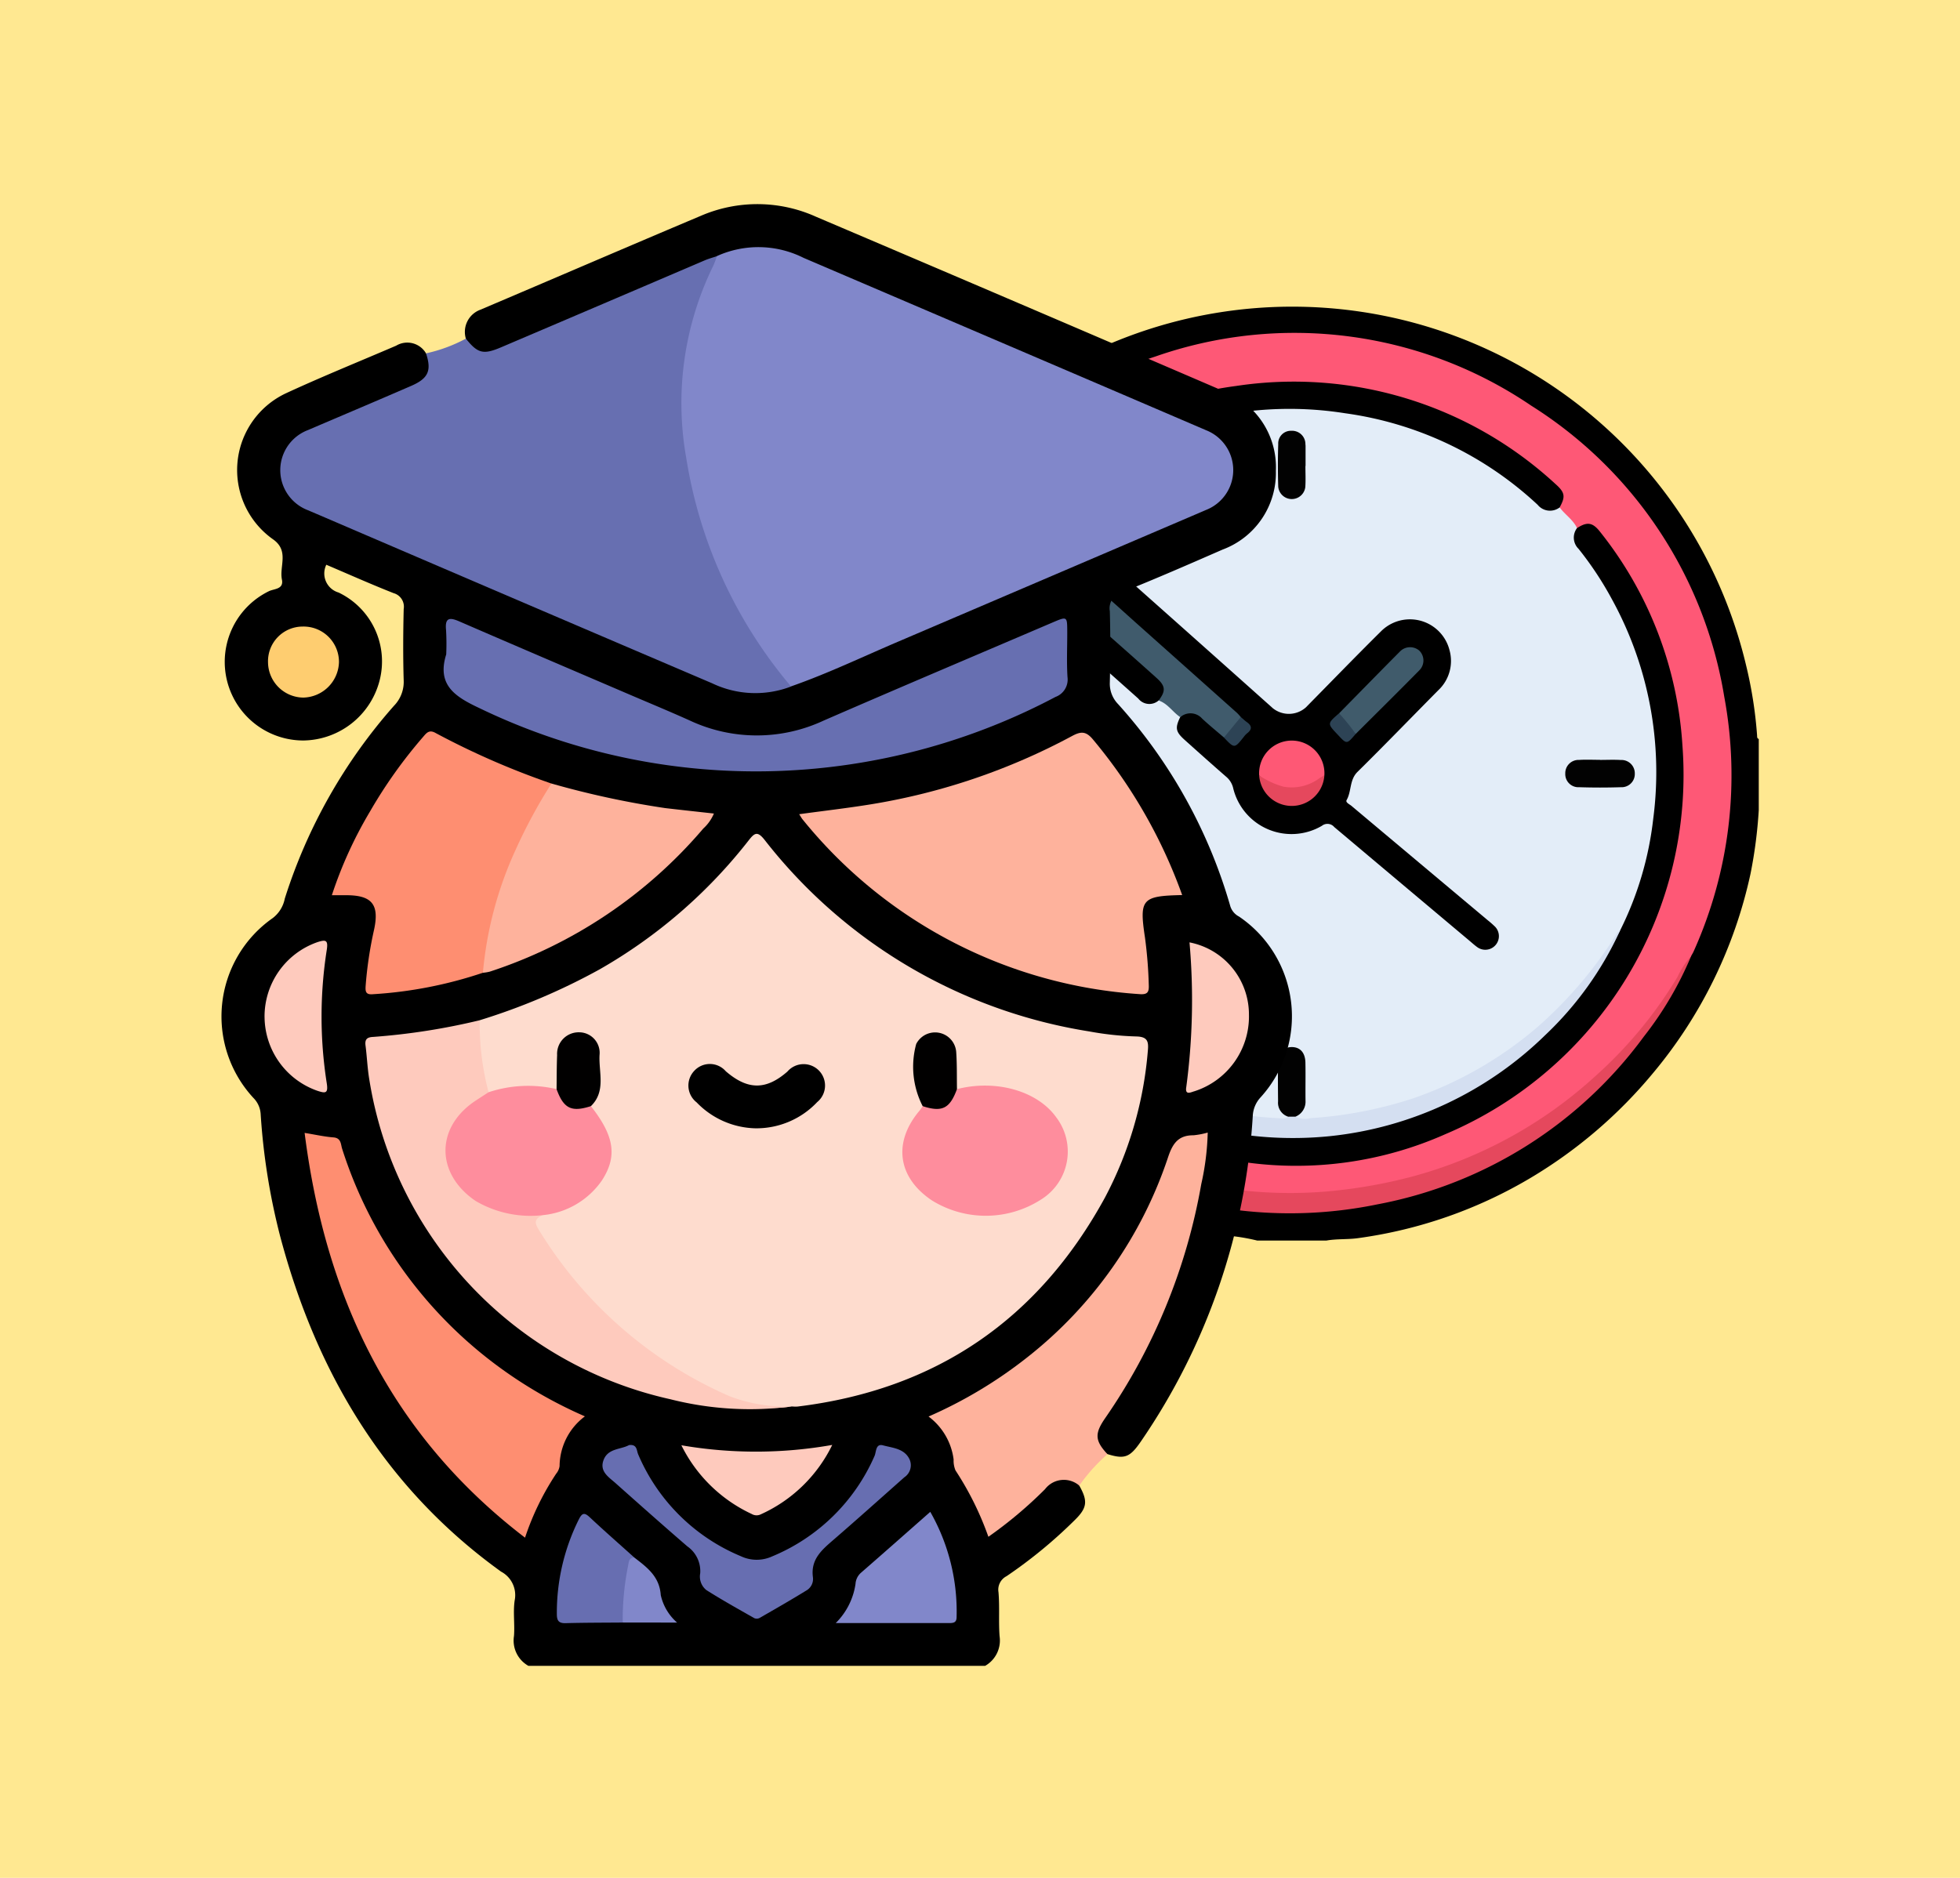 <svg xmlns="http://www.w3.org/2000/svg" xmlns:xlink="http://www.w3.org/1999/xlink" width="144" height="138" viewBox="0 0 144 138">
  <defs>
    <clipPath id="clip-path">
      <rect id="Rectángulo_44596" data-name="Rectángulo 44596" width="68.585" height="68.645" fill="none"/>
    </clipPath>
    <clipPath id="clip-path-2">
      <rect id="Rectángulo_44595" data-name="Rectángulo 44595" width="78.646" height="107.42" fill="none"/>
    </clipPath>
  </defs>
  <g id="Grupo_173460" data-name="Grupo 173460" transform="translate(1651 7243)">
    <g id="Grupo_165391" data-name="Grupo 165391" transform="translate(-2188 -8531)">
      <rect id="Rectángulo_40797" data-name="Rectángulo 40797" width="144" height="138" transform="translate(537 1288)" fill="#ffe891"/>
    </g>
    <g id="Grupo_173458" data-name="Grupo 173458" transform="translate(-1590.371 -7220.485)" clip-path="url(#clip-path)">
      <path id="Trazado_176855" data-name="Trazado 176855" d="M10.823,57.914c-.753.44-1.084.409-1.639-.194A33.542,33.542,0,0,1,.227,38.336,33.983,33.983,0,0,1,19.3,3.485,34.268,34.268,0,0,1,67.653,26.368a31.454,31.454,0,0,1,.809,5.149c.008.105-.017.228.124.274v5.226a34.211,34.211,0,0,1-.607,4.684A34.027,34.027,0,0,1,60.772,56.4a34.8,34.8,0,0,1-8.9,7.616,33.7,33.7,0,0,1-12.733,4.458c-.766.106-1.547.042-2.313.175H31.731a14.387,14.387,0,0,0-2.6-.391,34.418,34.418,0,0,1-16.64-7.417c-.554-.45-.6-.836-.236-1.521a.948.948,0,0,1,1.478-.254c.663.453,1.272.978,1.93,1.442A31.913,31.913,0,0,0,30.5,66.209,31.421,31.421,0,0,0,49.165,62.8,31.815,31.815,0,0,0,61.492,51.38a23.834,23.834,0,0,0,1.992-3.708A29.891,29.891,0,0,0,66.228,37.5,31.53,31.53,0,0,0,61.586,17.46a31.916,31.916,0,0,0-13.639-12.2A31.451,31.451,0,0,0,36.739,2.336,31.449,31.449,0,0,0,19.515,5.818,31.875,31.875,0,0,0,6.464,18.273,31.248,31.248,0,0,0,2.469,29.851a32.2,32.2,0,0,0,.987,13.516,35.181,35.181,0,0,0,1.592,4.262,29.648,29.648,0,0,0,4.008,6.609c.565.717,1.17,1.4,1.783,2.078.55.608.529,1.11-.016,1.6" transform="translate(0 0)"/>
      <path id="Trazado_176856" data-name="Trazado 176856" d="M65.061,61.674a25.481,25.481,0,0,1-3.475,5.92A31.489,31.489,0,0,1,42,79.928a31.791,31.791,0,0,1-26.28-6.311q-.267-.2-.529-.412a1.024,1.024,0,0,0-1.494.047l-1.431-1.4a1.188,1.188,0,0,0-.245-1.661,31.6,31.6,0,0,1-5.456-8.023c-.075-.158-.126-.328-.189-.492.326-.046.411.221.526.423A33.317,33.317,0,0,0,23.72,76.677a33.02,33.02,0,0,0,8.7,2.088,33.086,33.086,0,0,0,23.169-6.479,33.891,33.891,0,0,0,8.887-10.07c.137-.234.2-.574.59-.542" transform="translate(-1.44 -13.936)" fill="#e5485d"/>
      <path id="Trazado_176857" data-name="Trazado 176857" d="M64.195,48.31a6.307,6.307,0,0,0-1.012,1.55,31.758,31.758,0,0,1-6.074,7.321A32.41,32.41,0,0,1,43.59,64.548a37.28,37.28,0,0,1-6.28,1.075,32.209,32.209,0,0,1-9.853-.726,33.085,33.085,0,0,1-18.3-11.354,33.506,33.506,0,0,1-3.414-5.006,1.117,1.117,0,0,0-.235-.228,29.193,29.193,0,0,1-2.658-9.065A30.952,30.952,0,0,1,4.3,24.469C7.9,14.457,14.721,7.566,24.835,4.254a30.948,30.948,0,0,1,27.6,3.607A31.226,31.226,0,0,1,66.624,29.25a31.531,31.531,0,0,1-2.242,18.708c-.053.121-.125.235-.188.351" transform="translate(-0.574 -0.571)" fill="#fe5876"/>
      <path id="Trazado_176858" data-name="Trazado 176858" d="M56.087,16.925c.392.534.986.9,1.279,1.519a3.158,3.158,0,0,0,.89,2.267A26.167,26.167,0,0,1,63.224,33.6a26.481,26.481,0,0,1-2.25,13.95,2.245,2.245,0,0,1-.288.526c-.694.762-1.169,1.68-1.783,2.5a27.694,27.694,0,0,1-18.2,11.081,29.647,29.647,0,0,1-3.321.322c-.26.014-.665.152-.73-.337a2.345,2.345,0,0,0,.646-1.9c-.025-.49,0-.981-.005-1.471a2.555,2.555,0,0,0-.067-.664c-.118-.436-.307-.81-.838-.8-.494.009-.679.36-.792.772a2.752,2.752,0,0,0-.077.729c0,.535.012,1.07,0,1.605a2.2,2.2,0,0,0,.622,1.707c.012.492-.385.365-.622.357a28.027,28.027,0,0,1-3.328-.31A27.928,27.928,0,0,1,13.237,49.625,10.375,10.375,0,0,0,12.151,48.1a20.815,20.815,0,0,1-1.972-5.387,25.139,25.139,0,0,1-.747-6.562,27.263,27.263,0,0,1,2.337-10.577A26.982,26.982,0,0,1,33.03,9.754,26.629,26.629,0,0,1,48.912,12.6a24.776,24.776,0,0,1,5.276,3.64,2.045,2.045,0,0,0,1.9.683" transform="translate(-2.13 -2.152)" fill="#e3edf8"/>
      <path id="Trazado_176859" data-name="Trazado 176859" d="M55.541,16.395a1.165,1.165,0,0,1-1.615-.19,25.878,25.878,0,0,0-14.14-6.728A26.112,26.112,0,0,0,18.6,15.527,25.945,25.945,0,0,0,9.392,31.945a25.638,25.638,0,0,0,2.344,15.541,33.281,33.281,0,0,0,5.641,7.6,26.6,26.6,0,0,0,14.989,7.239A26.578,26.578,0,0,0,58.45,49.995c.519-.831,1.042-1.661,1.533-2.51a24.5,24.5,0,0,0,2.434-8.215,26.383,26.383,0,0,0-3.052-16.155,24.645,24.645,0,0,0-2.435-3.675,1.153,1.153,0,0,1-.112-1.526c.753-.484,1.149-.425,1.705.29A27.939,27.939,0,0,1,64.56,33.874,28.667,28.667,0,0,1,47.151,62.451a27,27,0,0,1-14.724,2.066C21.151,62.918,13.269,56.778,9,46.27a28.481,28.481,0,0,1,6.738-30.9,27.819,27.819,0,0,1,16.037-7.9,28.334,28.334,0,0,1,23.453,7.2c.708.627.753.928.31,1.731" transform="translate(-1.583 -1.622)"/>
      <path id="Trazado_176860" data-name="Trazado 176860" d="M29.262,34.368a1.032,1.032,0,0,1-1.492-.142c-1.847-1.652-3.708-3.287-5.546-4.949a3.022,3.022,0,1,1,4.032-4.495q5.709,5.068,11.4,10.154a1.88,1.88,0,0,0,2.422-.057c1.834-1.86,3.649-3.738,5.506-5.576a3,3,0,0,1,5.05,1.36,2.95,2.95,0,0,1-.82,2.949c-1.979,2-3.934,4.023-5.937,6-.6.593-.43,1.419-.8,2.072-.1.176.212.307.358.43q5,4.2,10,8.395a6.9,6.9,0,0,1,.553.487,1,1,0,0,1-1.31,1.5c-.217-.155-.415-.338-.62-.51q-4.948-4.155-9.89-8.318a.653.653,0,0,0-.906-.093,4.408,4.408,0,0,1-6.518-2.759,1.543,1.543,0,0,0-.5-.831c-1.027-.893-2.04-1.8-3.055-2.711-.676-.605-.728-.879-.341-1.683a.963.963,0,0,1,1.439-.214c.678.438,1.181,1.084,1.834,1.553.276.194.438.721.81.56s.581-.645.833-1.006c.085-.122-.009-.255-.1-.36-.145-.168-.313-.314-.471-.471q-2.831-2.5-5.643-5.02c-1.425-1.283-2.886-2.523-4.282-3.838a4.154,4.154,0,0,0-.56-.475.849.849,0,0,0-1.159.055.837.837,0,0,0,.054,1.207c.471.472.978.911,1.485,1.347,1.385,1.193,2.729,2.431,4.107,3.632.778.678.773,1.306.067,1.806" transform="translate(-4.77 -5.405)"/>
      <path id="Trazado_176861" data-name="Trazado 176861" d="M61.365,59.253a24.716,24.716,0,0,1-5.487,7.675,26.557,26.557,0,0,1-15.861,7.443A26.911,26.911,0,0,1,13.162,59.446a.867.867,0,0,1-.044-.192,20.7,20.7,0,0,1,1.736,2.424,28.329,28.329,0,0,0,5.528,5.639,27.342,27.342,0,0,0,11.027,5.11,32.829,32.829,0,0,0,4.93.625c.212.013.45.072.634-.115a.348.348,0,0,1,.538,0,1.555,1.555,0,0,0,1.1.108,30.545,30.545,0,0,0,7.608-1.476,28.059,28.059,0,0,0,9.118-5.259,30.909,30.909,0,0,0,5.685-6.663c.1-.147.155-.326.342-.393" transform="translate(-2.964 -13.39)" fill="#d4dff1"/>
      <path id="Trazado_176862" data-name="Trazado 176862" d="M34.654,37.679c-.536-.461-1.084-.908-1.6-1.387a1.14,1.14,0,0,0-1.608-.108c-.558-.372-.917-1-1.589-1.224.528-.7.515-1.058-.154-1.658-1.74-1.563-3.495-3.108-5.249-4.656-.372-.329-.773-.645-.723-1.2a1,1,0,0,1,1.711-.621c.943.781,1.841,1.616,2.755,2.431q3.716,3.311,7.43,6.626a3.748,3.748,0,0,1,.268.3,2.306,2.306,0,0,1-1.237,1.505" transform="translate(-5.361 -5.997)" fill="#405b6c"/>
      <path id="Trazado_176863" data-name="Trazado 176863" d="M44.257,75.438h-.538a1.072,1.072,0,0,1-.738-1.122c-.01-.961-.018-1.921,0-2.881.015-.7.392-1.1.987-1.111.623-.01,1.008.4,1.022,1.145.019.937-.005,1.876.008,2.814a1.185,1.185,0,0,1-.744,1.156" transform="translate(-9.711 -15.892)" fill="#020202"/>
      <path id="Trazado_176864" data-name="Trazado 176864" d="M44.989,14.4c0,.511.026,1.024-.007,1.533a1,1,0,0,1-1.99-.011q-.049-1.565,0-3.132a.929.929,0,0,1,.966-.979.978.978,0,0,1,1.031.99A1.275,1.275,0,0,1,45,12.93q0,.734,0,1.467h-.007" transform="translate(-9.71 -2.668)" fill="#020202"/>
      <path id="Trazado_176865" data-name="Trazado 176865" d="M14.343,43.057c.489,0,.979-.025,1.466.006a.975.975,0,0,1,1.022,1,.963.963,0,0,1-1.018,1q-1.533.049-3.067,0a.966.966,0,0,1-1.022-1,1,1,0,0,1,1.019-1.009,1.276,1.276,0,0,1,.133-.005h1.467v0" transform="translate(-2.65 -9.728)" fill="#020202"/>
      <path id="Trazado_176866" data-name="Trazado 176866" d="M72.795,43.057c.511,0,1.024-.025,1.533.006a.977.977,0,0,1,1.025,1,.967.967,0,0,1-1.017,1c-1.021.033-2.045.033-3.066,0a.963.963,0,0,1-1.024-1,.974.974,0,0,1,1.016-1.005c.509-.033,1.022-.007,1.533-.007" transform="translate(-15.875 -9.728)" fill="#020202"/>
      <path id="Trazado_176867" data-name="Trazado 176867" d="M48.775,37.217c1.483-1.509,2.962-3.023,4.453-4.523a1.037,1.037,0,0,1,1.44-.084,1.018,1.018,0,0,1,.005,1.445c-1.546,1.571-3.115,3.12-4.676,4.677a3.064,3.064,0,0,1-1.223-1.515" transform="translate(-11.022 -7.312)" fill="#405b6b"/>
      <path id="Trazado_176868" data-name="Trazado 176868" d="M41.19,43.79a2.4,2.4,0,1,1,4.789,0,3.249,3.249,0,0,1-4.789,0" transform="translate(-9.308 -9.319)" fill="#fe5875"/>
      <path id="Trazado_176869" data-name="Trazado 176869" d="M41.191,44.536a6.178,6.178,0,0,0,1.779.824,3.428,3.428,0,0,0,2.662-.632,3.146,3.146,0,0,1,.348-.191,2.4,2.4,0,0,1-4.789,0" transform="translate(-9.309 -10.064)" fill="#e5485d"/>
      <path id="Trazado_176870" data-name="Trazado 176870" d="M37.846,40.492l1.237-1.505c.151.128.295.265.455.38.39.279.372.546,0,.826a1.4,1.4,0,0,0-.225.243c-.692.874-.692.875-1.471.056" transform="translate(-8.553 -8.81)" fill="#2d4355"/>
      <path id="Trazado_176871" data-name="Trazado 176871" d="M48.58,38.636A14.1,14.1,0,0,1,49.8,40.151c-.655.77-.655.77-1.3.074l-.046-.048c-.745-.789-.745-.789.123-1.54" transform="translate(-10.828 -8.731)" fill="#2d4355"/>
    </g>
    <g id="Grupo_173449" data-name="Grupo 173449" transform="translate(-1634.724 -7228)">
      <g id="Grupo_173447" data-name="Grupo 173447" clip-path="url(#clip-path-2)">
        <path id="Trazado_176831" data-name="Trazado 176831" d="M63.017,94.171c.649,1.147.584,1.645-.354,2.559a34.937,34.937,0,0,1-4.988,4.1,1.113,1.113,0,0,0-.593,1.175c.093,1.071,0,2.158.08,3.231A2.142,2.142,0,0,1,56.1,107.42H22.547a2.131,2.131,0,0,1-1.061-2.195c.067-.868-.076-1.759.051-2.615a1.951,1.951,0,0,0-1-2.115C12.005,94.347,6.969,85.873,4.308,75.852a48.012,48.012,0,0,1-1.433-8.978,1.832,1.832,0,0,0-.526-1.183A8.818,8.818,0,0,1,3.761,52.468a2.367,2.367,0,0,0,.885-1.428,39.239,39.239,0,0,1,8.028-14.179A2.509,2.509,0,0,0,13.383,35c-.053-1.745-.041-3.494,0-5.24a1.032,1.032,0,0,0-.742-1.171c-1.648-.65-3.267-1.373-4.943-2.087a1.458,1.458,0,0,0,.9,2.041,5.613,5.613,0,0,1,3.008,6.489,5.863,5.863,0,0,1-5.6,4.385A5.778,5.778,0,0,1,3.474,28.449c.38-.191,1.108-.129.963-.856-.2-.982.545-2.106-.641-2.951A6.231,6.231,0,0,1,4.778,13.88c2.653-1.225,5.365-2.323,8.052-3.477a1.592,1.592,0,0,1,2.193.564,1.437,1.437,0,0,1-.276,2.226,6.424,6.424,0,0,1-1.4.711q-3.183,1.351-6.357,2.724a3.867,3.867,0,0,0-1.812,1.2A2.818,2.818,0,0,0,6.4,22.187C8.8,23.3,11.265,24.3,13.7,25.351q11.118,4.777,22.253,9.518a7.93,7.93,0,0,0,5.811.365c5.05-2.041,10.021-4.265,15.032-6.4q7.035-2.991,14.058-6.013c.514-.22,1.027-.442,1.527-.691a2.838,2.838,0,0,0,.01-5.161c-2.788-1.291-5.637-2.441-8.458-3.655Q53.98,9.032,44.012,4.776a21.3,21.3,0,0,0-3.248-1.168,7.094,7.094,0,0,0-4.306.433q-7.544,3.2-15.076,6.419a7.635,7.635,0,0,1-1.671.585,1.426,1.426,0,0,1-1.761-1.16,1.733,1.733,0,0,1,1.062-2.122c5.416-2.3,10.815-4.631,16.235-6.917a10.475,10.475,0,0,1,8.445.089Q58.633,7.292,73.546,13.711A5.993,5.993,0,0,1,77.462,19.6a6.01,6.01,0,0,1-3.915,5.787c-2.455,1.074-4.912,2.146-7.4,3.141a1.219,1.219,0,0,0-.885,1.391c.048,1.746.043,3.494,0,5.24a2.144,2.144,0,0,0,.607,1.583,37.687,37.687,0,0,1,8.247,14.86,1.289,1.289,0,0,0,.638.753,8.854,8.854,0,0,1,1.585,13.286,2.146,2.146,0,0,0-.575,1.377,47.3,47.3,0,0,1-8.232,23.929c-.8,1.16-1.186,1.3-2.447.911a1.609,1.609,0,0,1-.484-2.636A43.491,43.491,0,0,0,69.751,79.3a50.16,50.16,0,0,0,2.369-9.864c.04-.271.142-.669-.2-.717a1.827,1.827,0,0,0-1.726.508,2.76,2.76,0,0,0-.391.966,32.122,32.122,0,0,1-7.627,12.263,30.746,30.746,0,0,1-9.317,6.493.487.487,0,0,0-.343.349,5.726,5.726,0,0,1,1.663,3.438c.229,1.058,1.057,1.873,1.482,2.875.822,1.941.862,1.949,2.487.591.856-.716,1.675-1.478,2.529-2.2a1.493,1.493,0,0,1,2.34.166" transform="translate(0 0)"/>
        <path id="Trazado_176832" data-name="Trazado 176832" d="M42.868,36.36a7.339,7.339,0,0,1-5.795-.236Q23.9,30.5,10.742,24.848c-1.12-.481-2.241-.964-3.363-1.441a3.15,3.15,0,0,1,0-5.893c2.53-1.083,5.068-2.154,7.592-3.251,1.251-.543,1.5-1.126,1.079-2.386a11.174,11.174,0,0,0,2.927-1.082c.872,1.084,1.274,1.2,2.605.63q7.484-3.187,14.961-6.389c.284-.12.584-.2.877-.3.254.355.044.673-.1.978-2.823,6.018-2.675,12.164-.8,18.383a33.723,33.723,0,0,0,5.655,10.91c.307.4.755.753.69,1.353" transform="translate(-1.027 -0.91)" fill="#676fb1"/>
        <path id="Trazado_176833" data-name="Trazado 176833" d="M75.373,110.4a1.737,1.737,0,0,0-2.513.263,31.054,31.054,0,0,1-4.163,3.5,22.669,22.669,0,0,0-2.415-4.876,1.831,1.831,0,0,1-.139-.8,4.671,4.671,0,0,0-1.841-3.161,33.021,33.021,0,0,0,7.27-4.365A31.254,31.254,0,0,0,81.9,86.265c.34-1.019.759-1.612,1.866-1.607a5.807,5.807,0,0,0,1.045-.2,19.267,19.267,0,0,1-.475,3.794,43.292,43.292,0,0,1-7.052,17.183c-.8,1.153-.758,1.667.161,2.658a12.851,12.851,0,0,0-2.07,2.31" transform="translate(-12.357 -16.229)" fill="#feb29c"/>
        <path id="Trazado_176834" data-name="Trazado 176834" d="M23.414,70.984a46.583,46.583,0,0,0,8.82-3.743,37.454,37.454,0,0,0,10.939-9.47c.445-.574.655-.694,1.175-.039A37.712,37.712,0,0,0,68.205,71.807a22.24,22.24,0,0,0,3.433.368c.862.015.931.381.863,1.08a27.847,27.847,0,0,1-3.154,10.77c-4.9,8.964-12.424,14.11-22.585,15.349a2.758,2.758,0,0,1-.416-.009,9.2,9.2,0,0,1-5.384-.807A30.725,30.725,0,0,1,27.65,86.641c-.559-.927-.518-1.026.368-1.524a12.06,12.06,0,0,0,2.521-.956,3.914,3.914,0,0,0,1.42-5.929c-.209-.312-.5-.59-.474-1.014a6.694,6.694,0,0,0,.427-3.687,1.207,1.207,0,0,0-1.24-1.29c-.795,0-1.162.547-1.26,1.284-.069.52-.017,1.046-.042,1.569-.018.377.023.78-.327,1.059a42.482,42.482,0,0,0-5.068.231A.609.609,0,0,1,23.647,76a18.136,18.136,0,0,1-.5-4.34,1.2,1.2,0,0,1,.265-.671" transform="translate(-4.448 -11.009)" fill="#fedcce"/>
        <path id="Trazado_176835" data-name="Trazado 176835" d="M49.884,36.2a34.278,34.278,0,0,1-7.7-16.8,22.946,22.946,0,0,1,2-14.146,6.3,6.3,0,0,0,.252-.682,7.387,7.387,0,0,1,6.368.129q8.746,3.741,17.49,7.486,6.054,2.592,12.105,5.19a3.147,3.147,0,0,1-.033,5.853c-.192.084-.385.166-.577.248q-11,4.71-22.009,9.416c-2.625,1.119-5.2,2.356-7.9,3.3" transform="translate(-8.043 -0.752)" fill="#8187ca"/>
        <path id="Trazado_176836" data-name="Trazado 176836" d="M80.676,60.018c-2.971.063-3.164.288-2.732,3.147a32.294,32.294,0,0,1,.275,3.442c.023.515-.061.742-.678.691A34.753,34.753,0,0,1,52.8,54.476c-.085-.1-.149-.222-.265-.4,1.8-.246,3.548-.447,5.279-.728a47.126,47.126,0,0,0,14.773-5.02c.641-.343,1.014-.368,1.532.255a37.5,37.5,0,0,1,6.554,11.431" transform="translate(-10.096 -9.242)" fill="#feb29c"/>
        <path id="Trazado_176837" data-name="Trazado 176837" d="M20.389,40.336a17.442,17.442,0,0,0-.011-1.78c-.1-.959.288-.944,1-.633,4.126,1.79,8.262,3.555,12.395,5.328,1.506.646,3.02,1.272,4.515,1.945a11.6,11.6,0,0,0,9.824.007c5.593-2.435,11.213-4.811,16.822-7.211,1.074-.459,1.078-.455,1.082.663s-.051,2.239.019,3.352a1.36,1.36,0,0,1-.88,1.454,47.067,47.067,0,0,1-16.786,5.179A46.74,46.74,0,0,1,22.83,44.285c-1.771-.833-3.15-1.686-2.441-3.949" transform="translate(-3.882 -7.246)" fill="#676fb1"/>
        <path id="Trazado_176838" data-name="Trazado 176838" d="M26.115,88.565c-.455.21-.692.424-.344.988A30.893,30.893,0,0,0,39.836,101.87a11.543,11.543,0,0,0,4.576.753,23.735,23.735,0,0,1-8.919-.528,28.715,28.715,0,0,1-22.123-23.5c-.139-.823-.169-1.664-.277-2.493-.059-.453.105-.613.554-.634a48.351,48.351,0,0,0,7.833-1.225,19.981,19.981,0,0,0,.652,5.291c0,.539-.486.631-.8.851-2.855,1.968-2.747,5.247.238,7.028a5.888,5.888,0,0,0,3.07.872c.5,0,1.054-.152,1.482.282" transform="translate(-2.514 -14.267)" fill="#fecabd"/>
        <path id="Trazado_176839" data-name="Trazado 176839" d="M23.751,114.236C13.886,106.684,9.089,96.556,7.556,84.49c.792.128,1.452.28,2.119.331.57.044.532.5.634.823a31.859,31.859,0,0,0,11.369,15.932,32.766,32.766,0,0,0,6.471,3.744,4.612,4.612,0,0,0-1.861,3.653,1.12,1.12,0,0,1-.25.561,19.708,19.708,0,0,0-2.287,4.7" transform="translate(-1.452 -16.236)" fill="#fe8e71"/>
        <path id="Trazado_176840" data-name="Trazado 176840" d="M21.13,65.705a31.213,31.213,0,0,1-8.074,1.576c-.536.052-.568-.2-.541-.607a28.609,28.609,0,0,1,.62-4.137c.4-1.853-.159-2.532-2.053-2.531H10.033a30.738,30.738,0,0,1,2.81-6.165,35.186,35.186,0,0,1,3.881-5.454c.258-.3.452-.577.935-.3A57.805,57.805,0,0,0,26.165,51.8c.169.384-.065.673-.244.963a30.69,30.69,0,0,0-4.4,11.769,2.2,2.2,0,0,1-.393,1.175" transform="translate(-1.928 -9.219)" fill="#fe8e71"/>
        <path id="Trazado_176841" data-name="Trazado 176841" d="M23.77,66.615a27.449,27.449,0,0,1,2.445-9.126,38.246,38.246,0,0,1,2.591-4.781,65.332,65.332,0,0,0,8.358,1.806c1.168.136,2.338.263,3.578.4a3.111,3.111,0,0,1-.778,1.1A34.788,34.788,0,0,1,24.282,66.531a3.038,3.038,0,0,1-.512.084" transform="translate(-4.568 -10.129)" fill="#feb29c"/>
        <path id="Trazado_176842" data-name="Trazado 176842" d="M36.6,112.888c.605-.08.549.407.669.678a14.061,14.061,0,0,0,7.542,7.486,2.727,2.727,0,0,0,2.312.01,14.076,14.076,0,0,0,7.513-7.379c.132-.293.069-.928.626-.776.713.195,1.575.226,1.953,1.045a1.062,1.062,0,0,1-.389,1.3c-1.726,1.529-3.442,3.069-5.185,4.577-.86.744-1.713,1.444-1.533,2.772a.978.978,0,0,1-.41.927c-1.157.714-2.337,1.391-3.517,2.067a.457.457,0,0,1-.385.008c-1.182-.674-2.371-1.335-3.519-2.063a1.268,1.268,0,0,1-.45-1.232,2.218,2.218,0,0,0-.945-1.978c-1.771-1.53-3.521-3.084-5.269-4.641-.508-.454-1.211-.864-.881-1.719s1.268-.751,1.868-1.084" transform="translate(-6.659 -21.691)" fill="#676eb1"/>
        <path id="Trazado_176843" data-name="Trazado 176843" d="M55.862,127.133a5.078,5.078,0,0,0,1.451-2.873,1.192,1.192,0,0,1,.393-.815c1.683-1.465,3.353-2.944,5.1-4.483a14.787,14.787,0,0,1,1.934,7.73c0,.4-.217.443-.532.443-2.709,0-5.42,0-8.347,0" transform="translate(-10.735 -22.86)" fill="#8187ca"/>
        <path id="Trazado_176844" data-name="Trazado 176844" d="M3.912,72.623a5.786,5.786,0,0,1,3.9-5.515c.586-.184.787-.166.671.576a31.586,31.586,0,0,0,0,9.8c.12.766-.107.741-.679.556a5.791,5.791,0,0,1-3.891-5.416" transform="translate(-0.752 -12.877)" fill="#fecabd"/>
        <path id="Trazado_176845" data-name="Trazado 176845" d="M87.972,67.159a5.394,5.394,0,0,1,4.367,5.3A5.771,5.771,0,0,1,88.333,78.1c-.24.061-.7.329-.6-.295a48.3,48.3,0,0,0,.239-10.645" transform="translate(-16.856 -12.906)" fill="#fecabd"/>
        <path id="Trazado_176846" data-name="Trazado 176846" d="M35.335,127.133c-1.4.012-2.791.008-4.186.046-.5.014-.654-.165-.654-.66a15.355,15.355,0,0,1,1.614-6.963c.24-.477.408-.532.809-.154,1.066,1,2.167,1.963,3.255,2.941a28.377,28.377,0,0,0-.555,3.92,1.253,1.253,0,0,1-.284.87" transform="translate(-5.86 -22.897)" fill="#676eb1"/>
        <path id="Trazado_176847" data-name="Trazado 176847" d="M41.82,112.9a32.2,32.2,0,0,0,11.084-.025A10.745,10.745,0,0,1,47.6,118a.7.7,0,0,1-.607-.047A10.89,10.89,0,0,1,41.82,112.9" transform="translate(-8.036 -21.691)" fill="#fecabd"/>
        <path id="Trazado_176848" data-name="Trazado 176848" d="M4.227,41.047a2.548,2.548,0,0,1,2.541-2.619,2.6,2.6,0,0,1,2.672,2.62,2.682,2.682,0,0,1-2.621,2.6,2.621,2.621,0,0,1-2.592-2.6" transform="translate(-0.812 -7.384)" fill="#fecd70"/>
        <path id="Trazado_176849" data-name="Trazado 176849" d="M36.484,127.891a19.975,19.975,0,0,1,.4-4.2c.05-.294.074-.553.439-.586.932.721,1.864,1.392,1.955,2.769a3.764,3.764,0,0,0,1.2,2.021Z" transform="translate(-7.009 -23.656)" fill="#8187ca"/>
        <path id="Trazado_176850" data-name="Trazado 176850" d="M65.929,80.447c2.869-.736,5.921.134,7.3,2.081A4.149,4.149,0,0,1,72.1,88.563a7.507,7.507,0,0,1-8,.069c-2.53-1.682-2.892-4.269-.925-6.6.089-.106.162-.225.242-.338a2.674,2.674,0,0,0,2.518-1.251" transform="translate(-11.897 -15.409)" fill="#fe8d9d"/>
        <path id="Trazado_176851" data-name="Trazado 176851" d="M27.515,89.712A7.994,7.994,0,0,1,22.6,88.68c-2.956-1.99-2.988-5.418-.023-7.379.317-.209.637-.415.956-.622a9.229,9.229,0,0,1,5-.228,2.673,2.673,0,0,0,2.518,1.25c1.74,2.212,1.948,3.7.807,5.463a5.99,5.99,0,0,1-4.338,2.547" transform="translate(-3.914 -15.413)" fill="#fe8d9d"/>
        <path id="Trazado_176852" data-name="Trazado 176852" d="M47.446,82.95a6.189,6.189,0,0,1-4.381-1.906,1.57,1.57,0,0,1-.178-2.316,1.552,1.552,0,0,1,2.318.027c1.608,1.388,2.954,1.4,4.527.025a1.573,1.573,0,1,1,2.19,2.242,6.139,6.139,0,0,1-4.477,1.927" transform="translate(-8.159 -15.032)"/>
        <path id="Trazado_176853" data-name="Trazado 176853" d="M32.988,80.765c-1.428.46-2,.179-2.518-1.25.011-.836.006-1.671.04-2.506a1.584,1.584,0,0,1,1.617-1.671A1.511,1.511,0,0,1,33.628,77c-.073,1.272.49,2.673-.64,3.769" transform="translate(-5.855 -14.477)" fill="#010000"/>
        <path id="Trazado_176854" data-name="Trazado 176854" d="M66.116,79.515c-.529,1.433-1.09,1.712-2.519,1.251A6.339,6.339,0,0,1,63.12,76.2a1.556,1.556,0,0,1,2.941.6c.062.9.04,1.81.055,2.714" transform="translate(-12.084 -14.477)" fill="#010000"/>
      </g>
    </g>
  </g>
</svg>
